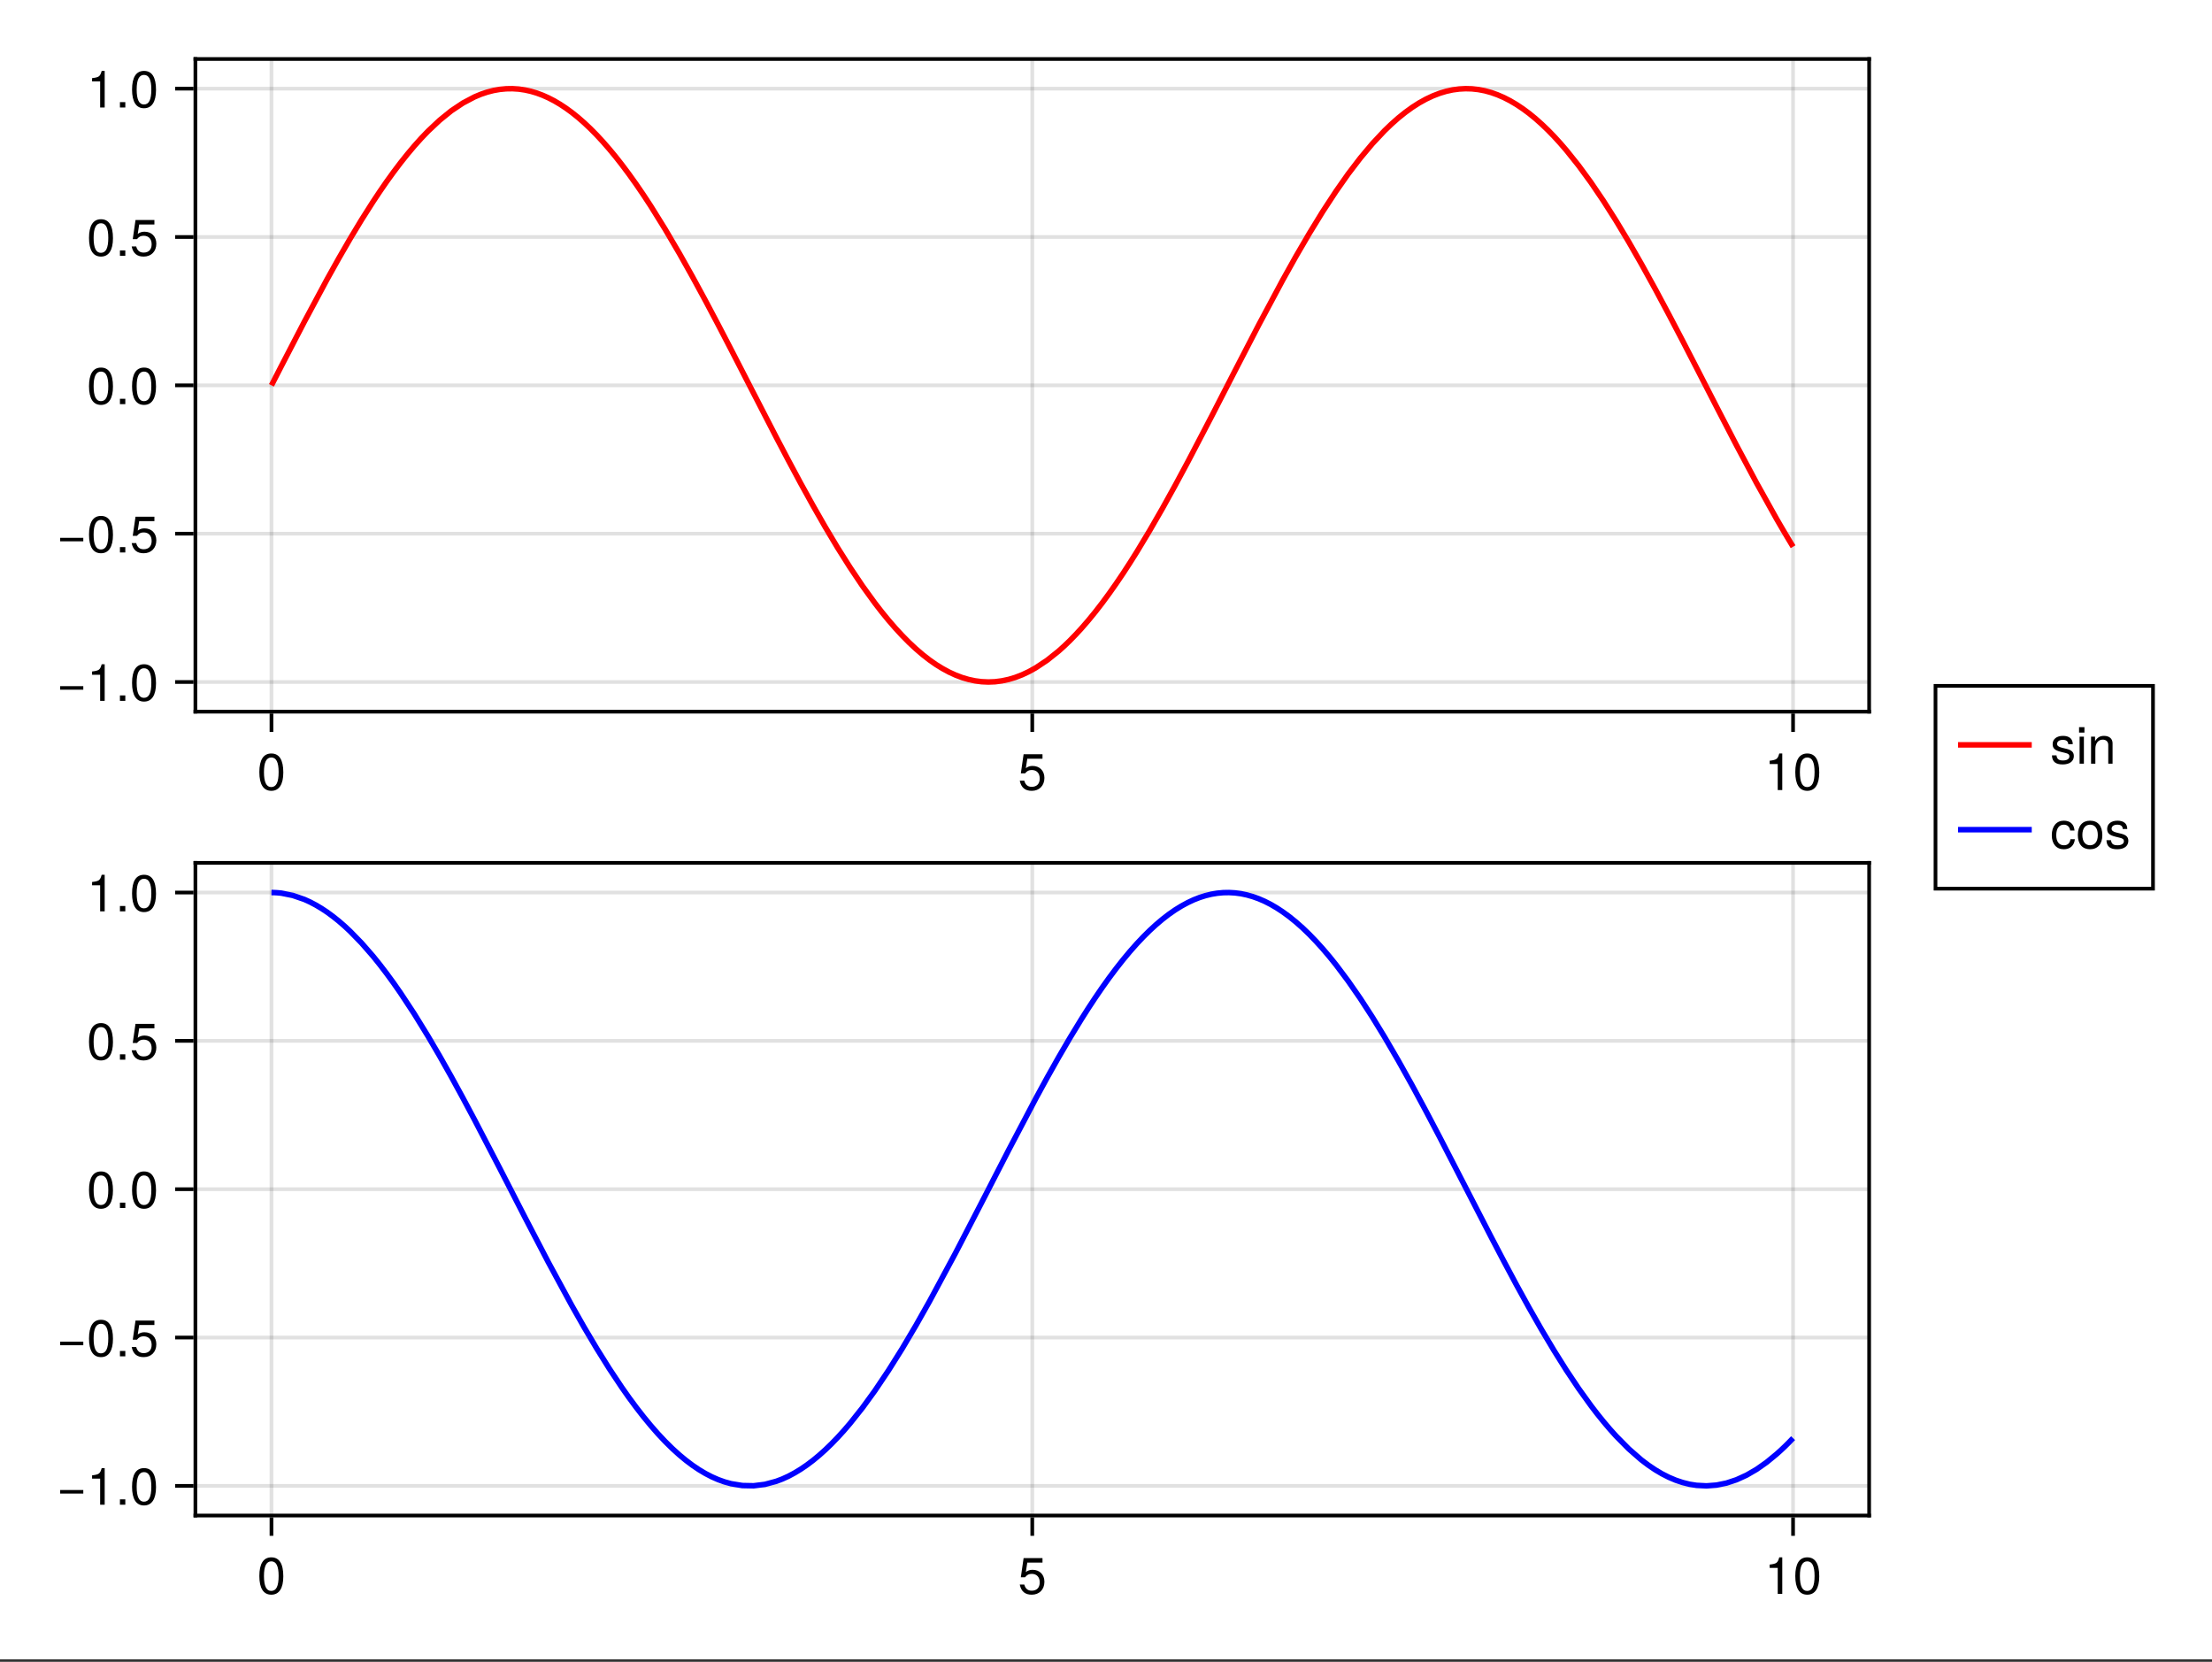 <?xml version="1.0" encoding="UTF-8"?>
<svg xmlns="http://www.w3.org/2000/svg" xmlns:xlink="http://www.w3.org/1999/xlink" width="450" height="338" viewBox="0 0 450 338">
<rect x="0" y="0" width="450" height="338" fill="#333333" stroke="none"/>
<defs>
<g>
<g id="glyph-0-0-24c38af0">
<path d="M 5.328 -3.578 C 5.328 -1.141 4.469 0.156 2.891 0.156 C 1.297 0.156 0.453 -1.141 0.453 -3.641 C 0.453 -6.141 1.281 -7.438 2.891 -7.438 C 4.5 -7.438 5.328 -6.156 5.328 -3.578 Z M 4.375 -3.672 C 4.375 -5.656 3.891 -6.625 2.891 -6.625 C 1.891 -6.625 1.391 -5.672 1.391 -3.641 C 1.391 -1.594 1.891 -0.609 2.859 -0.609 C 3.891 -0.609 4.375 -1.547 4.375 -3.672 Z M 4.375 -3.672 "/>
</g>
<g id="glyph-1-0-24c38af0">
<path d="M 5.391 -2.469 C 5.391 -0.891 4.344 0.156 2.828 0.156 C 1.516 0.156 0.672 -0.438 0.375 -1.906 C 0.375 -1.906 1.297 -1.906 1.297 -1.906 C 1.516 -1.078 2 -0.656 2.812 -0.656 C 3.828 -0.656 4.438 -1.266 4.438 -2.344 C 4.438 -3.438 3.812 -4.078 2.812 -4.078 C 2.234 -4.078 1.875 -3.906 1.453 -3.391 C 1.453 -3.391 0.594 -3.391 0.594 -3.391 C 0.594 -3.391 1.156 -7.281 1.156 -7.281 C 1.156 -7.281 5 -7.281 5 -7.281 C 5 -7.281 5 -6.375 5 -6.375 C 5 -6.375 1.906 -6.375 1.906 -6.375 C 1.906 -6.375 1.609 -4.453 1.609 -4.453 C 2.031 -4.766 2.453 -4.906 2.984 -4.906 C 4.406 -4.906 5.391 -3.938 5.391 -2.469 Z M 5.391 -2.469 "/>
</g>
<g id="glyph-1-1-24c38af0">
<path d="M 5.016 -1.891 C 4.906 -0.625 4.078 0.156 2.766 0.156 C 1.266 0.156 0.328 -0.922 0.328 -2.703 C 0.328 -4.531 1.297 -5.656 2.766 -5.656 C 4 -5.656 4.844 -5 4.953 -3.656 C 4.953 -3.656 4.062 -3.656 4.062 -3.656 C 3.953 -4.422 3.5 -4.844 2.766 -4.844 C 1.812 -4.844 1.234 -4.078 1.234 -2.703 C 1.234 -1.391 1.812 -0.656 2.781 -0.656 C 3.531 -0.656 3.984 -1.016 4.125 -1.891 C 4.125 -1.891 5.016 -1.891 5.016 -1.891 Z M 5.016 -1.891 "/>
</g>
<g id="glyph-1-2-24c38af0">
<path d="M 5.359 -2.703 C 5.359 -0.906 4.406 0.156 2.859 0.156 C 1.297 0.156 0.375 -0.906 0.375 -2.75 C 0.375 -4.594 1.312 -5.656 2.859 -5.656 C 4.438 -5.656 5.359 -4.609 5.359 -2.703 Z M 4.438 -2.719 C 4.438 -4.078 3.859 -4.844 2.859 -4.844 C 1.891 -4.844 1.297 -4.078 1.297 -2.75 C 1.297 -1.422 1.891 -0.656 2.859 -0.656 C 3.828 -0.656 4.438 -1.422 4.438 -2.719 Z M 4.438 -2.719 "/>
</g>
<g id="glyph-1-3-24c38af0">
<path d="M 4.812 -1.547 C 4.812 -0.484 3.938 0.156 2.547 0.156 C 1.109 0.156 0.406 -0.406 0.359 -1.688 C 0.359 -1.688 1.281 -1.688 1.281 -1.688 C 1.391 -0.844 1.844 -0.656 2.625 -0.656 C 3.391 -0.656 3.906 -0.953 3.906 -1.469 C 3.906 -1.875 3.672 -2.047 3.062 -2.188 C 3.062 -2.188 2.234 -2.391 2.234 -2.391 C 0.938 -2.703 0.5 -3.125 0.5 -3.984 C 0.5 -5 1.328 -5.656 2.609 -5.656 C 3.875 -5.656 4.594 -5.047 4.594 -3.969 C 4.594 -3.969 3.672 -3.969 3.672 -3.969 C 3.656 -4.547 3.281 -4.844 2.578 -4.844 C 1.859 -4.844 1.406 -4.531 1.406 -4.016 C 1.406 -3.641 1.719 -3.406 2.422 -3.234 C 2.422 -3.234 3.266 -3.031 3.266 -3.031 C 4.359 -2.766 4.812 -2.359 4.812 -1.547 Z M 4.812 -1.547 "/>
</g>
<g id="glyph-2-0-24c38af0">
<path d="M 3.641 0 C 3.641 0 2.719 0 2.719 0 C 2.719 0 2.719 -5.297 2.719 -5.297 C 2.719 -5.297 1.078 -5.297 1.078 -5.297 C 1.078 -5.297 1.078 -5.969 1.078 -5.969 C 2.5 -6.141 2.703 -6.297 3.031 -7.438 C 3.031 -7.438 3.641 -7.438 3.641 -7.438 C 3.641 -7.438 3.641 0 3.641 0 Z M 3.641 0 "/>
</g>
<g id="glyph-3-0-24c38af0">
<path d="M 5.328 -3.578 C 5.328 -1.141 4.469 0.156 2.891 0.156 C 1.297 0.156 0.453 -1.141 0.453 -3.641 C 0.453 -6.141 1.281 -7.438 2.891 -7.438 C 4.5 -7.438 5.328 -6.156 5.328 -3.578 Z M 4.375 -3.672 C 4.375 -5.656 3.891 -6.625 2.891 -6.625 C 1.891 -6.625 1.391 -5.672 1.391 -3.641 C 1.391 -1.594 1.891 -0.609 2.859 -0.609 C 3.891 -0.609 4.375 -1.547 4.375 -3.672 Z M 4.375 -3.672 "/>
</g>
<g id="glyph-4-0-24c38af0">
<path d="M 5.422 -2.266 C 5.422 -2.266 0.719 -2.266 0.719 -2.266 C 0.719 -2.266 0.719 -2.984 0.719 -2.984 C 0.719 -2.984 5.422 -2.984 5.422 -2.984 C 5.422 -2.984 5.422 -2.266 5.422 -2.266 Z M 5.422 -2.266 "/>
</g>
<g id="glyph-5-0-24c38af0">
<path d="M 3.641 0 C 3.641 0 2.719 0 2.719 0 C 2.719 0 2.719 -5.297 2.719 -5.297 C 2.719 -5.297 1.078 -5.297 1.078 -5.297 C 1.078 -5.297 1.078 -5.969 1.078 -5.969 C 2.5 -6.141 2.703 -6.297 3.031 -7.438 C 3.031 -7.438 3.641 -7.438 3.641 -7.438 C 3.641 -7.438 3.641 0 3.641 0 Z M 3.641 0 "/>
</g>
<g id="glyph-5-1-24c38af0">
<path d="M 5.328 -3.578 C 5.328 -1.141 4.469 0.156 2.891 0.156 C 1.297 0.156 0.453 -1.141 0.453 -3.641 C 0.453 -6.141 1.281 -7.438 2.891 -7.438 C 4.5 -7.438 5.328 -6.156 5.328 -3.578 Z M 4.375 -3.672 C 4.375 -5.656 3.891 -6.625 2.891 -6.625 C 1.891 -6.625 1.391 -5.672 1.391 -3.641 C 1.391 -1.594 1.891 -0.609 2.859 -0.609 C 3.891 -0.609 4.375 -1.547 4.375 -3.672 Z M 4.375 -3.672 "/>
</g>
<g id="glyph-6-0-24c38af0">
<path d="M 2 0 C 2 0 0.906 0 0.906 0 C 0.906 0 0.906 -1.094 0.906 -1.094 C 0.906 -1.094 2 -1.094 2 -1.094 C 2 -1.094 2 0 2 0 Z M 2 0 "/>
</g>
<g id="glyph-7-0-24c38af0">
<path d="M 5.422 -2.266 C 5.422 -2.266 0.719 -2.266 0.719 -2.266 C 0.719 -2.266 0.719 -2.984 0.719 -2.984 C 0.719 -2.984 5.422 -2.984 5.422 -2.984 C 5.422 -2.984 5.422 -2.266 5.422 -2.266 Z M 5.422 -2.266 "/>
</g>
<g id="glyph-8-0-24c38af0">
<path d="M 5.328 -3.578 C 5.328 -1.141 4.469 0.156 2.891 0.156 C 1.297 0.156 0.453 -1.141 0.453 -3.641 C 0.453 -6.141 1.281 -7.438 2.891 -7.438 C 4.5 -7.438 5.328 -6.156 5.328 -3.578 Z M 4.375 -3.672 C 4.375 -5.656 3.891 -6.625 2.891 -6.625 C 1.891 -6.625 1.391 -5.672 1.391 -3.641 C 1.391 -1.594 1.891 -0.609 2.859 -0.609 C 3.891 -0.609 4.375 -1.547 4.375 -3.672 Z M 4.375 -3.672 "/>
</g>
<g id="glyph-8-1-24c38af0">
<path d="M 5.391 -2.469 C 5.391 -0.891 4.344 0.156 2.828 0.156 C 1.516 0.156 0.672 -0.438 0.375 -1.906 C 0.375 -1.906 1.297 -1.906 1.297 -1.906 C 1.516 -1.078 2 -0.656 2.812 -0.656 C 3.828 -0.656 4.438 -1.266 4.438 -2.344 C 4.438 -3.438 3.812 -4.078 2.812 -4.078 C 2.234 -4.078 1.875 -3.906 1.453 -3.391 C 1.453 -3.391 0.594 -3.391 0.594 -3.391 C 0.594 -3.391 1.156 -7.281 1.156 -7.281 C 1.156 -7.281 5 -7.281 5 -7.281 C 5 -7.281 5 -6.375 5 -6.375 C 5 -6.375 1.906 -6.375 1.906 -6.375 C 1.906 -6.375 1.609 -4.453 1.609 -4.453 C 2.031 -4.766 2.453 -4.906 2.984 -4.906 C 4.406 -4.906 5.391 -3.938 5.391 -2.469 Z M 5.391 -2.469 "/>
</g>
<g id="glyph-8-2-24c38af0">
<path d="M 3.641 0 C 3.641 0 2.719 0 2.719 0 C 2.719 0 2.719 -5.297 2.719 -5.297 C 2.719 -5.297 1.078 -5.297 1.078 -5.297 C 1.078 -5.297 1.078 -5.969 1.078 -5.969 C 2.5 -6.141 2.703 -6.297 3.031 -7.438 C 3.031 -7.438 3.641 -7.438 3.641 -7.438 C 3.641 -7.438 3.641 0 3.641 0 Z M 3.641 0 "/>
</g>
<g id="glyph-9-0-24c38af0">
<path d="M 2 0 C 2 0 0.906 0 0.906 0 C 0.906 0 0.906 -1.094 0.906 -1.094 C 0.906 -1.094 2 -1.094 2 -1.094 C 2 -1.094 2 0 2 0 Z M 2 0 "/>
</g>
<g id="glyph-10-0-24c38af0">
<path d="M 5.328 -3.578 C 5.328 -1.141 4.469 0.156 2.891 0.156 C 1.297 0.156 0.453 -1.141 0.453 -3.641 C 0.453 -6.141 1.281 -7.438 2.891 -7.438 C 4.5 -7.438 5.328 -6.156 5.328 -3.578 Z M 4.375 -3.672 C 4.375 -5.656 3.891 -6.625 2.891 -6.625 C 1.891 -6.625 1.391 -5.672 1.391 -3.641 C 1.391 -1.594 1.891 -0.609 2.859 -0.609 C 3.891 -0.609 4.375 -1.547 4.375 -3.672 Z M 4.375 -3.672 "/>
</g>
<g id="glyph-11-0-24c38af0">
<path d="M 2 0 C 2 0 0.906 0 0.906 0 C 0.906 0 0.906 -1.094 0.906 -1.094 C 0.906 -1.094 2 -1.094 2 -1.094 C 2 -1.094 2 0 2 0 Z M 2 0 "/>
</g>
<g id="glyph-12-0-24c38af0">
<path d="M 5.328 -3.578 C 5.328 -1.141 4.469 0.156 2.891 0.156 C 1.297 0.156 0.453 -1.141 0.453 -3.641 C 0.453 -6.141 1.281 -7.438 2.891 -7.438 C 4.5 -7.438 5.328 -6.156 5.328 -3.578 Z M 4.375 -3.672 C 4.375 -5.656 3.891 -6.625 2.891 -6.625 C 1.891 -6.625 1.391 -5.672 1.391 -3.641 C 1.391 -1.594 1.891 -0.609 2.859 -0.609 C 3.891 -0.609 4.375 -1.547 4.375 -3.672 Z M 4.375 -3.672 "/>
</g>
<g id="glyph-13-0-24c38af0">
<path d="M 5.328 -3.578 C 5.328 -1.141 4.469 0.156 2.891 0.156 C 1.297 0.156 0.453 -1.141 0.453 -3.641 C 0.453 -6.141 1.281 -7.438 2.891 -7.438 C 4.5 -7.438 5.328 -6.156 5.328 -3.578 Z M 4.375 -3.672 C 4.375 -5.656 3.891 -6.625 2.891 -6.625 C 1.891 -6.625 1.391 -5.672 1.391 -3.641 C 1.391 -1.594 1.891 -0.609 2.859 -0.609 C 3.891 -0.609 4.375 -1.547 4.375 -3.672 Z M 4.375 -3.672 "/>
</g>
<g id="glyph-14-0-24c38af0">
<path d="M 2 0 C 2 0 0.906 0 0.906 0 C 0.906 0 0.906 -1.094 0.906 -1.094 C 0.906 -1.094 2 -1.094 2 -1.094 C 2 -1.094 2 0 2 0 Z M 2 0 "/>
</g>
<g id="glyph-15-0-24c38af0">
<path d="M 5.391 -2.469 C 5.391 -0.891 4.344 0.156 2.828 0.156 C 1.516 0.156 0.672 -0.438 0.375 -1.906 C 0.375 -1.906 1.297 -1.906 1.297 -1.906 C 1.516 -1.078 2 -0.656 2.812 -0.656 C 3.828 -0.656 4.438 -1.266 4.438 -2.344 C 4.438 -3.438 3.812 -4.078 2.812 -4.078 C 2.234 -4.078 1.875 -3.906 1.453 -3.391 C 1.453 -3.391 0.594 -3.391 0.594 -3.391 C 0.594 -3.391 1.156 -7.281 1.156 -7.281 C 1.156 -7.281 5 -7.281 5 -7.281 C 5 -7.281 5 -6.375 5 -6.375 C 5 -6.375 1.906 -6.375 1.906 -6.375 C 1.906 -6.375 1.609 -4.453 1.609 -4.453 C 2.031 -4.766 2.453 -4.906 2.984 -4.906 C 4.406 -4.906 5.391 -3.938 5.391 -2.469 Z M 5.391 -2.469 "/>
</g>
<g id="glyph-16-0-24c38af0">
<path d="M 3.641 0 C 3.641 0 2.719 0 2.719 0 C 2.719 0 2.719 -5.297 2.719 -5.297 C 2.719 -5.297 1.078 -5.297 1.078 -5.297 C 1.078 -5.297 1.078 -5.969 1.078 -5.969 C 2.5 -6.141 2.703 -6.297 3.031 -7.438 C 3.031 -7.438 3.641 -7.438 3.641 -7.438 C 3.641 -7.438 3.641 0 3.641 0 Z M 3.641 0 "/>
</g>
<g id="glyph-17-0-24c38af0">
<path d="M 2 0 C 2 0 0.906 0 0.906 0 C 0.906 0 0.906 -1.094 0.906 -1.094 C 0.906 -1.094 2 -1.094 2 -1.094 C 2 -1.094 2 0 2 0 Z M 2 0 "/>
</g>
<g id="glyph-18-0-24c38af0">
<path d="M 5.328 -3.578 C 5.328 -1.141 4.469 0.156 2.891 0.156 C 1.297 0.156 0.453 -1.141 0.453 -3.641 C 0.453 -6.141 1.281 -7.438 2.891 -7.438 C 4.5 -7.438 5.328 -6.156 5.328 -3.578 Z M 4.375 -3.672 C 4.375 -5.656 3.891 -6.625 2.891 -6.625 C 1.891 -6.625 1.391 -5.672 1.391 -3.641 C 1.391 -1.594 1.891 -0.609 2.859 -0.609 C 3.891 -0.609 4.375 -1.547 4.375 -3.672 Z M 4.375 -3.672 "/>
</g>
<g id="glyph-19-0-24c38af0">
<path d="M 5.328 -3.578 C 5.328 -1.141 4.469 0.156 2.891 0.156 C 1.297 0.156 0.453 -1.141 0.453 -3.641 C 0.453 -6.141 1.281 -7.438 2.891 -7.438 C 4.5 -7.438 5.328 -6.156 5.328 -3.578 Z M 4.375 -3.672 C 4.375 -5.656 3.891 -6.625 2.891 -6.625 C 1.891 -6.625 1.391 -5.672 1.391 -3.641 C 1.391 -1.594 1.891 -0.609 2.859 -0.609 C 3.891 -0.609 4.375 -1.547 4.375 -3.672 Z M 4.375 -3.672 "/>
</g>
<g id="glyph-20-0-24c38af0">
<path d="M 5.328 -3.578 C 5.328 -1.141 4.469 0.156 2.891 0.156 C 1.297 0.156 0.453 -1.141 0.453 -3.641 C 0.453 -6.141 1.281 -7.438 2.891 -7.438 C 4.5 -7.438 5.328 -6.156 5.328 -3.578 Z M 4.375 -3.672 C 4.375 -5.656 3.891 -6.625 2.891 -6.625 C 1.891 -6.625 1.391 -5.672 1.391 -3.641 C 1.391 -1.594 1.891 -0.609 2.859 -0.609 C 3.891 -0.609 4.375 -1.547 4.375 -3.672 Z M 4.375 -3.672 "/>
</g>
<g id="glyph-21-0-24c38af0">
<path d="M 2 0 C 2 0 0.906 0 0.906 0 C 0.906 0 0.906 -1.094 0.906 -1.094 C 0.906 -1.094 2 -1.094 2 -1.094 C 2 -1.094 2 0 2 0 Z M 2 0 "/>
</g>
<g id="glyph-22-0-24c38af0">
<path d="M 5.391 -2.469 C 5.391 -0.891 4.344 0.156 2.828 0.156 C 1.516 0.156 0.672 -0.438 0.375 -1.906 C 0.375 -1.906 1.297 -1.906 1.297 -1.906 C 1.516 -1.078 2 -0.656 2.812 -0.656 C 3.828 -0.656 4.438 -1.266 4.438 -2.344 C 4.438 -3.438 3.812 -4.078 2.812 -4.078 C 2.234 -4.078 1.875 -3.906 1.453 -3.391 C 1.453 -3.391 0.594 -3.391 0.594 -3.391 C 0.594 -3.391 1.156 -7.281 1.156 -7.281 C 1.156 -7.281 5 -7.281 5 -7.281 C 5 -7.281 5 -6.375 5 -6.375 C 5 -6.375 1.906 -6.375 1.906 -6.375 C 1.906 -6.375 1.609 -4.453 1.609 -4.453 C 2.031 -4.766 2.453 -4.906 2.984 -4.906 C 4.406 -4.906 5.391 -3.938 5.391 -2.469 Z M 5.391 -2.469 "/>
</g>
<g id="glyph-23-0-24c38af0">
<path d="M 3.641 0 C 3.641 0 2.719 0 2.719 0 C 2.719 0 2.719 -5.297 2.719 -5.297 C 2.719 -5.297 1.078 -5.297 1.078 -5.297 C 1.078 -5.297 1.078 -5.969 1.078 -5.969 C 2.5 -6.141 2.703 -6.297 3.031 -7.438 C 3.031 -7.438 3.641 -7.438 3.641 -7.438 C 3.641 -7.438 3.641 0 3.641 0 Z M 3.641 0 "/>
</g>
<g id="glyph-24-0-24c38af0">
<path d="M 2 0 C 2 0 0.906 0 0.906 0 C 0.906 0 0.906 -1.094 0.906 -1.094 C 0.906 -1.094 2 -1.094 2 -1.094 C 2 -1.094 2 0 2 0 Z M 2 0 "/>
</g>
<g id="glyph-25-0-24c38af0">
<path d="M 5.328 -3.578 C 5.328 -1.141 4.469 0.156 2.891 0.156 C 1.297 0.156 0.453 -1.141 0.453 -3.641 C 0.453 -6.141 1.281 -7.438 2.891 -7.438 C 4.5 -7.438 5.328 -6.156 5.328 -3.578 Z M 4.375 -3.672 C 4.375 -5.656 3.891 -6.625 2.891 -6.625 C 1.891 -6.625 1.391 -5.672 1.391 -3.641 C 1.391 -1.594 1.891 -0.609 2.859 -0.609 C 3.891 -0.609 4.375 -1.547 4.375 -3.672 Z M 4.375 -3.672 "/>
</g>
<g id="glyph-26-0-24c38af0">
<path d="M 4.812 -1.547 C 4.812 -0.484 3.938 0.156 2.547 0.156 C 1.109 0.156 0.406 -0.406 0.359 -1.688 C 0.359 -1.688 1.281 -1.688 1.281 -1.688 C 1.391 -0.844 1.844 -0.656 2.625 -0.656 C 3.391 -0.656 3.906 -0.953 3.906 -1.469 C 3.906 -1.875 3.672 -2.047 3.062 -2.188 C 3.062 -2.188 2.234 -2.391 2.234 -2.391 C 0.938 -2.703 0.5 -3.125 0.5 -3.984 C 0.5 -5 1.328 -5.656 2.609 -5.656 C 3.875 -5.656 4.594 -5.047 4.594 -3.969 C 4.594 -3.969 3.672 -3.969 3.672 -3.969 C 3.656 -4.547 3.281 -4.844 2.578 -4.844 C 1.859 -4.844 1.406 -4.531 1.406 -4.016 C 1.406 -3.641 1.719 -3.406 2.422 -3.234 C 2.422 -3.234 3.266 -3.031 3.266 -3.031 C 4.359 -2.766 4.812 -2.359 4.812 -1.547 Z M 4.812 -1.547 "/>
</g>
<g id="glyph-26-1-24c38af0">
<path d="M 1.609 0 C 1.609 0 0.734 0 0.734 0 C 0.734 0 0.734 -5.5 0.734 -5.5 C 0.734 -5.5 1.609 -5.5 1.609 -5.5 C 1.609 -5.5 1.609 0 1.609 0 Z M 1.719 -6.328 C 1.719 -6.328 0.625 -6.328 0.625 -6.328 C 0.625 -6.328 0.625 -7.422 0.625 -7.422 C 0.625 -7.422 1.719 -7.422 1.719 -7.422 C 1.719 -7.422 1.719 -6.328 1.719 -6.328 Z M 1.719 -6.328 "/>
</g>
<g id="glyph-26-2-24c38af0">
<path d="M 5.109 0 C 5.109 0 4.234 0 4.234 0 C 4.234 0 4.234 -3.812 4.234 -3.812 C 4.234 -4.469 3.797 -4.891 3.109 -4.891 C 2.219 -4.891 1.609 -4.156 1.609 -3.031 C 1.609 -3.031 1.609 0 1.609 0 C 1.609 0 0.734 0 0.734 0 C 0.734 0 0.734 -5.5 0.734 -5.5 C 0.734 -5.5 1.547 -5.5 1.547 -5.5 C 1.547 -5.5 1.547 -4.578 1.547 -4.578 C 2.031 -5.344 2.547 -5.656 3.375 -5.656 C 4.438 -5.656 5.109 -5.078 5.109 -4.156 C 5.109 -4.156 5.109 0 5.109 0 Z M 5.109 0 "/>
</g>
</g>
</defs>
<path fill-rule="nonzero" fill="rgb(100%, 100%, 100%)" fill-opacity="1" d="M 0 0 L 450 0 L 450 337.5 L 0 337.5 Z M 0 0 "/>
<path fill-rule="nonzero" fill="rgb(100%, 100%, 100%)" fill-opacity="1" d="M 39.75 144.75 L 380.25 144.75 L 380.25 12 L 39.75 12 Z M 39.75 144.75 "/>
<path fill-rule="nonzero" fill="rgb(100%, 100%, 100%)" fill-opacity="1" d="M 39.75 308.25 L 380.25 308.25 L 380.25 175.5 L 39.75 175.5 Z M 39.75 308.25 "/>
<path fill="none" stroke-width="1" stroke-linecap="butt" stroke-linejoin="miter" stroke="rgb(0%, 0%, 0%)" stroke-opacity="0.12" stroke-miterlimit="2" d="M 73.635 193 L 73.635 16 " transform="matrix(0.75, 0, 0, 0.75, 0, 0)"/>
<path fill="none" stroke-width="1" stroke-linecap="butt" stroke-linejoin="miter" stroke="rgb(0%, 0%, 0%)" stroke-opacity="0.12" stroke-miterlimit="2" d="M 280 193 L 280 16 " transform="matrix(0.75, 0, 0, 0.75, 0, 0)"/>
<path fill="none" stroke-width="1" stroke-linecap="butt" stroke-linejoin="miter" stroke="rgb(0%, 0%, 0%)" stroke-opacity="0.12" stroke-miterlimit="2" d="M 486.365 193 L 486.365 16 " transform="matrix(0.75, 0, 0, 0.75, 0, 0)"/>
<path fill="none" stroke-width="1" stroke-linecap="butt" stroke-linejoin="miter" stroke="rgb(0%, 0%, 0%)" stroke-opacity="0.12" stroke-miterlimit="2" d="M 53 184.953 L 507 184.953 " transform="matrix(0.75, 0, 0, 0.75, 0, 0)"/>
<path fill="none" stroke-width="1" stroke-linecap="butt" stroke-linejoin="miter" stroke="rgb(0%, 0%, 0%)" stroke-opacity="0.12" stroke-miterlimit="2" d="M 53 144.729 L 507 144.729 " transform="matrix(0.75, 0, 0, 0.75, 0, 0)"/>
<path fill="none" stroke-width="1" stroke-linecap="butt" stroke-linejoin="miter" stroke="rgb(0%, 0%, 0%)" stroke-opacity="0.12" stroke-miterlimit="2" d="M 53 104.5 L 507 104.5 " transform="matrix(0.75, 0, 0, 0.75, 0, 0)"/>
<path fill="none" stroke-width="1" stroke-linecap="butt" stroke-linejoin="miter" stroke="rgb(0%, 0%, 0%)" stroke-opacity="0.12" stroke-miterlimit="2" d="M 53 64.271 L 507 64.271 " transform="matrix(0.75, 0, 0, 0.75, 0, 0)"/>
<path fill="none" stroke-width="1" stroke-linecap="butt" stroke-linejoin="miter" stroke="rgb(0%, 0%, 0%)" stroke-opacity="0.12" stroke-miterlimit="2" d="M 53 24.042 L 507 24.042 " transform="matrix(0.75, 0, 0, 0.75, 0, 0)"/>
<path fill="none" stroke-width="1" stroke-linecap="butt" stroke-linejoin="miter" stroke="rgb(0%, 0%, 0%)" stroke-opacity="0.12" stroke-miterlimit="2" d="M 73.635 411 L 73.635 234 " transform="matrix(0.75, 0, 0, 0.75, 0, 0)"/>
<path fill="none" stroke-width="1" stroke-linecap="butt" stroke-linejoin="miter" stroke="rgb(0%, 0%, 0%)" stroke-opacity="0.12" stroke-miterlimit="2" d="M 280 411 L 280 234 " transform="matrix(0.75, 0, 0, 0.75, 0, 0)"/>
<path fill="none" stroke-width="1" stroke-linecap="butt" stroke-linejoin="miter" stroke="rgb(0%, 0%, 0%)" stroke-opacity="0.12" stroke-miterlimit="2" d="M 486.365 411 L 486.365 234 " transform="matrix(0.75, 0, 0, 0.75, 0, 0)"/>
<path fill="none" stroke-width="1" stroke-linecap="butt" stroke-linejoin="miter" stroke="rgb(0%, 0%, 0%)" stroke-opacity="0.12" stroke-miterlimit="2" d="M 53 402.958 L 507 402.958 " transform="matrix(0.75, 0, 0, 0.75, 0, 0)"/>
<path fill="none" stroke-width="1" stroke-linecap="butt" stroke-linejoin="miter" stroke="rgb(0%, 0%, 0%)" stroke-opacity="0.12" stroke-miterlimit="2" d="M 53 362.729 L 507 362.729 " transform="matrix(0.75, 0, 0, 0.75, 0, 0)"/>
<path fill="none" stroke-width="1" stroke-linecap="butt" stroke-linejoin="miter" stroke="rgb(0%, 0%, 0%)" stroke-opacity="0.12" stroke-miterlimit="2" d="M 53 322.5 L 507 322.5 " transform="matrix(0.75, 0, 0, 0.75, 0, 0)"/>
<path fill="none" stroke-width="1" stroke-linecap="butt" stroke-linejoin="miter" stroke="rgb(0%, 0%, 0%)" stroke-opacity="0.12" stroke-miterlimit="2" d="M 53 282.271 L 507 282.271 " transform="matrix(0.75, 0, 0, 0.75, 0, 0)"/>
<path fill="none" stroke-width="1" stroke-linecap="butt" stroke-linejoin="miter" stroke="rgb(0%, 0%, 0%)" stroke-opacity="0.12" stroke-miterlimit="2" d="M 53 242.047 L 507 242.047 " transform="matrix(0.75, 0, 0, 0.75, 0, 0)"/>
<g fill="rgb(0%, 0%, 0%)" fill-opacity="1">
<use xlink:href="#glyph-0-0-24c38af0" x="52.308" y="160.693"/>
</g>
<g fill="rgb(0%, 0%, 0%)" fill-opacity="1">
<use xlink:href="#glyph-1-0-24c38af0" x="207.081" y="160.693"/>
</g>
<g fill="rgb(0%, 0%, 0%)" fill-opacity="1">
<use xlink:href="#glyph-2-0-24c38af0" x="358.935" y="160.693"/>
</g>
<g fill="rgb(0%, 0%, 0%)" fill-opacity="1">
<use xlink:href="#glyph-3-0-24c38af0" x="364.773" y="160.693"/>
</g>
<g fill="rgb(0%, 0%, 0%)" fill-opacity="1">
<use xlink:href="#glyph-4-0-24c38af0" x="11.523" y="142.543"/>
</g>
<g fill="rgb(0%, 0%, 0%)" fill-opacity="1">
<use xlink:href="#glyph-5-0-24c38af0" x="17.655" y="142.543"/>
</g>
<g fill="rgb(0%, 0%, 0%)" fill-opacity="1">
<use xlink:href="#glyph-6-0-24c38af0" x="23.493" y="142.543"/>
</g>
<g fill="rgb(0%, 0%, 0%)" fill-opacity="1">
<use xlink:href="#glyph-5-1-24c38af0" x="26.412" y="142.543"/>
</g>
<g fill="rgb(0%, 0%, 0%)" fill-opacity="1">
<use xlink:href="#glyph-7-0-24c38af0" x="11.523" y="112.372"/>
</g>
<g fill="rgb(0%, 0%, 0%)" fill-opacity="1">
<use xlink:href="#glyph-8-0-24c38af0" x="17.655" y="112.372"/>
</g>
<g fill="rgb(0%, 0%, 0%)" fill-opacity="1">
<use xlink:href="#glyph-9-0-24c38af0" x="23.493" y="112.372"/>
</g>
<g fill="rgb(0%, 0%, 0%)" fill-opacity="1">
<use xlink:href="#glyph-8-1-24c38af0" x="26.412" y="112.372"/>
</g>
<g fill="rgb(0%, 0%, 0%)" fill-opacity="1">
<use xlink:href="#glyph-10-0-24c38af0" x="17.655" y="82.202"/>
</g>
<g fill="rgb(0%, 0%, 0%)" fill-opacity="1">
<use xlink:href="#glyph-11-0-24c38af0" x="23.493" y="82.202"/>
</g>
<g fill="rgb(0%, 0%, 0%)" fill-opacity="1">
<use xlink:href="#glyph-12-0-24c38af0" x="26.412" y="82.202"/>
</g>
<g fill="rgb(0%, 0%, 0%)" fill-opacity="1">
<use xlink:href="#glyph-13-0-24c38af0" x="17.655" y="52.031"/>
</g>
<g fill="rgb(0%, 0%, 0%)" fill-opacity="1">
<use xlink:href="#glyph-14-0-24c38af0" x="23.493" y="52.031"/>
</g>
<g fill="rgb(0%, 0%, 0%)" fill-opacity="1">
<use xlink:href="#glyph-15-0-24c38af0" x="26.412" y="52.031"/>
</g>
<g fill="rgb(0%, 0%, 0%)" fill-opacity="1">
<use xlink:href="#glyph-16-0-24c38af0" x="17.655" y="21.86"/>
</g>
<g fill="rgb(0%, 0%, 0%)" fill-opacity="1">
<use xlink:href="#glyph-17-0-24c38af0" x="23.493" y="21.86"/>
</g>
<g fill="rgb(0%, 0%, 0%)" fill-opacity="1">
<use xlink:href="#glyph-18-0-24c38af0" x="26.412" y="21.86"/>
</g>
<path fill="none" stroke-width="1.5" stroke-linecap="butt" stroke-linejoin="miter" stroke="rgb(100%, 0%, 0%)" stroke-opacity="1" stroke-miterlimit="2" d="M 73.635 104.5 L 74.307 103.188 L 76.323 99.266 L 82.536 87.286 L 88.745 75.698 L 91.854 70.13 L 94.958 64.76 L 98.062 59.615 L 101.172 54.719 L 103.036 51.917 L 104.901 49.214 L 106.771 46.63 L 108.635 44.161 L 110.5 41.818 L 112.37 39.599 L 114.234 37.516 L 116.099 35.573 L 119.255 32.604 L 122.411 30.052 L 125.568 27.943 L 128.724 26.276 L 130.438 25.562 L 132.151 24.984 L 133.87 24.542 L 135.583 24.24 L 137.297 24.078 L 139.01 24.052 L 140.724 24.161 L 142.438 24.417 L 144.021 24.771 L 145.599 25.24 L 147.177 25.828 L 148.76 26.531 L 150.339 27.349 L 151.922 28.281 L 153.5 29.323 L 155.083 30.474 L 156.776 31.828 L 158.469 33.307 L 160.161 34.906 L 161.859 36.625 L 163.552 38.453 L 165.245 40.396 L 166.943 42.443 L 168.635 44.599 L 170.599 47.219 L 172.562 49.969 L 174.526 52.844 L 176.49 55.833 L 180.411 62.141 L 184.339 68.828 L 187.828 75.042 L 191.318 81.469 L 194.807 88.062 L 198.297 94.771 L 204.417 106.672 L 210.531 118.531 L 213.87 124.88 L 217.203 131.099 L 220.542 137.141 L 223.875 142.969 L 227.229 148.583 L 230.589 153.901 L 233.943 158.896 L 237.297 163.531 L 239.151 165.927 L 241.005 168.198 L 242.865 170.344 L 244.719 172.354 L 246.573 174.229 L 248.427 175.958 L 250.281 177.547 L 252.135 178.99 L 253.901 180.224 L 255.667 181.312 L 257.432 182.266 L 259.198 183.078 L 260.964 183.745 L 262.729 184.266 L 264.49 184.641 L 266.255 184.87 L 268.094 184.953 L 269.927 184.88 L 271.76 184.641 L 273.599 184.25 L 275.432 183.698 L 277.266 182.99 L 279.104 182.125 L 280.938 181.109 L 284.026 179.057 L 287.12 176.589 L 288.661 175.203 L 290.208 173.714 L 291.75 172.13 L 293.297 170.453 L 295.182 168.281 L 297.068 165.974 L 298.953 163.542 L 300.839 160.979 L 302.729 158.302 L 304.615 155.516 L 306.5 152.62 L 308.385 149.625 L 311.839 143.896 L 315.297 137.891 L 318.75 131.656 L 322.208 125.224 L 328.589 113.005 L 334.974 100.578 L 341.438 88.089 L 347.901 76.005 L 351.526 69.516 L 355.151 63.302 L 358.771 57.401 L 362.396 51.865 L 365.677 47.193 L 368.964 42.885 L 372.245 38.969 L 375.526 35.469 L 377.406 33.661 L 379.286 31.995 L 381.167 30.484 L 383.047 29.125 L 384.922 27.922 L 386.802 26.88 L 388.682 25.995 L 390.562 25.276 L 392.302 24.755 L 394.042 24.375 L 395.781 24.141 L 397.521 24.047 L 399.266 24.094 L 401.005 24.286 L 402.745 24.62 L 404.484 25.099 L 406.198 25.708 L 407.917 26.453 L 409.63 27.333 L 411.344 28.344 L 413.062 29.49 L 414.776 30.76 L 416.495 32.161 L 418.208 33.688 L 419.875 35.286 L 421.542 37 L 423.208 38.823 L 424.87 40.75 L 428.203 44.917 L 431.536 49.469 L 434.948 54.505 L 438.365 59.885 L 441.781 65.573 L 445.193 71.526 L 448.938 78.307 L 452.677 85.302 L 456.422 92.453 L 460.161 99.703 L 465.599 110.292 L 471.031 120.781 L 476.469 130.984 L 481.901 140.734 L 483.021 142.661 L 484.135 144.557 L 485.25 146.427 L 486.365 148.271 " transform="matrix(0.75, 0, 0, 0.75, 0, 0)"/>
<g fill="rgb(0%, 0%, 0%)" fill-opacity="1">
<use xlink:href="#glyph-0-0-24c38af0" x="52.308" y="324.193"/>
</g>
<g fill="rgb(0%, 0%, 0%)" fill-opacity="1">
<use xlink:href="#glyph-1-0-24c38af0" x="207.081" y="324.193"/>
</g>
<g fill="rgb(0%, 0%, 0%)" fill-opacity="1">
<use xlink:href="#glyph-2-0-24c38af0" x="358.935" y="324.193"/>
</g>
<g fill="rgb(0%, 0%, 0%)" fill-opacity="1">
<use xlink:href="#glyph-3-0-24c38af0" x="364.773" y="324.193"/>
</g>
<g fill="rgb(0%, 0%, 0%)" fill-opacity="1">
<use xlink:href="#glyph-7-0-24c38af0" x="11.523" y="306.044"/>
</g>
<g fill="rgb(0%, 0%, 0%)" fill-opacity="1">
<use xlink:href="#glyph-8-2-24c38af0" x="17.655" y="306.044"/>
</g>
<g fill="rgb(0%, 0%, 0%)" fill-opacity="1">
<use xlink:href="#glyph-9-0-24c38af0" x="23.493" y="306.044"/>
</g>
<g fill="rgb(0%, 0%, 0%)" fill-opacity="1">
<use xlink:href="#glyph-8-0-24c38af0" x="26.412" y="306.044"/>
</g>
<g fill="rgb(0%, 0%, 0%)" fill-opacity="1">
<use xlink:href="#glyph-7-0-24c38af0" x="11.523" y="275.874"/>
</g>
<g fill="rgb(0%, 0%, 0%)" fill-opacity="1">
<use xlink:href="#glyph-8-0-24c38af0" x="17.655" y="275.874"/>
</g>
<g fill="rgb(0%, 0%, 0%)" fill-opacity="1">
<use xlink:href="#glyph-9-0-24c38af0" x="23.493" y="275.874"/>
</g>
<g fill="rgb(0%, 0%, 0%)" fill-opacity="1">
<use xlink:href="#glyph-8-1-24c38af0" x="26.412" y="275.874"/>
</g>
<g fill="rgb(0%, 0%, 0%)" fill-opacity="1">
<use xlink:href="#glyph-8-0-24c38af0" x="17.655" y="245.703"/>
</g>
<g fill="rgb(0%, 0%, 0%)" fill-opacity="1">
<use xlink:href="#glyph-9-0-24c38af0" x="23.493" y="245.703"/>
</g>
<g fill="rgb(0%, 0%, 0%)" fill-opacity="1">
<use xlink:href="#glyph-19-0-24c38af0" x="26.412" y="245.703"/>
</g>
<g fill="rgb(0%, 0%, 0%)" fill-opacity="1">
<use xlink:href="#glyph-20-0-24c38af0" x="17.655" y="215.532"/>
</g>
<g fill="rgb(0%, 0%, 0%)" fill-opacity="1">
<use xlink:href="#glyph-21-0-24c38af0" x="23.493" y="215.532"/>
</g>
<g fill="rgb(0%, 0%, 0%)" fill-opacity="1">
<use xlink:href="#glyph-22-0-24c38af0" x="26.412" y="215.532"/>
</g>
<g fill="rgb(0%, 0%, 0%)" fill-opacity="1">
<use xlink:href="#glyph-23-0-24c38af0" x="17.655" y="185.361"/>
</g>
<g fill="rgb(0%, 0%, 0%)" fill-opacity="1">
<use xlink:href="#glyph-24-0-24c38af0" x="23.493" y="185.361"/>
</g>
<g fill="rgb(0%, 0%, 0%)" fill-opacity="1">
<use xlink:href="#glyph-25-0-24c38af0" x="26.412" y="185.361"/>
</g>
<path fill="none" stroke-width="1.5" stroke-linecap="butt" stroke-linejoin="miter" stroke="rgb(0%, 0%, 100%)" stroke-opacity="1" stroke-miterlimit="2" d="M 73.635 242.047 L 74.307 242.057 L 74.979 242.089 L 75.651 242.141 L 76.323 242.214 L 79.427 242.839 L 82.536 243.906 L 84.089 244.609 L 85.641 245.427 L 87.193 246.349 L 88.745 247.375 L 90.297 248.516 L 91.854 249.755 L 93.406 251.099 L 94.958 252.547 L 98.062 255.729 L 101.172 259.292 L 103.036 261.609 L 104.901 264.047 L 106.771 266.609 L 108.635 269.281 L 112.37 274.948 L 116.099 281.005 L 119.255 286.391 L 122.411 291.99 L 125.568 297.766 L 128.724 303.688 L 135.583 316.88 L 142.438 330.229 L 148.76 342.359 L 155.083 354.021 L 158.469 359.984 L 161.859 365.698 L 165.245 371.115 L 168.635 376.208 L 170.599 379 L 172.562 381.656 L 174.526 384.182 L 176.49 386.568 L 178.448 388.812 L 180.411 390.901 L 182.375 392.839 L 184.339 394.615 L 186.083 396.057 L 187.828 397.37 L 189.573 398.547 L 191.318 399.589 L 193.062 400.495 L 194.807 401.26 L 196.552 401.885 L 198.297 402.365 L 201.354 402.865 L 204.417 402.927 L 207.474 402.547 L 210.531 401.724 L 212.203 401.094 L 213.87 400.333 L 215.536 399.443 L 217.203 398.432 L 218.87 397.297 L 220.542 396.036 L 222.208 394.656 L 223.875 393.161 L 225.552 391.542 L 227.229 389.802 L 228.911 387.958 L 230.589 386 L 233.943 381.781 L 237.297 377.167 L 241.005 371.646 L 244.719 365.729 L 248.427 359.464 L 252.135 352.901 L 259.198 339.776 L 266.255 326.151 L 273.599 311.875 L 280.938 297.932 L 284.026 292.271 L 287.12 286.776 L 290.208 281.49 L 293.297 276.427 L 295.182 273.458 L 297.068 270.599 L 298.953 267.844 L 300.839 265.203 L 302.729 262.682 L 304.615 260.286 L 306.5 258.021 L 308.385 255.891 L 310.115 254.062 L 311.839 252.354 L 313.568 250.766 L 315.297 249.302 L 317.021 247.969 L 318.75 246.766 L 320.479 245.698 L 322.208 244.76 L 323.802 244.016 L 325.396 243.391 L 326.995 242.885 L 328.589 242.495 L 330.188 242.229 L 331.781 242.078 L 333.375 242.052 L 334.974 242.141 L 336.589 242.354 L 338.203 242.693 L 339.823 243.156 L 341.438 243.734 L 343.052 244.438 L 344.672 245.26 L 346.286 246.203 L 347.901 247.26 L 349.714 248.583 L 351.526 250.047 L 353.339 251.651 L 355.151 253.396 L 356.958 255.271 L 358.771 257.271 L 360.583 259.401 L 362.396 261.651 L 365.677 266.026 L 368.964 270.76 L 372.245 275.818 L 375.526 281.172 L 379.286 287.625 L 383.047 294.359 L 386.802 301.333 L 390.562 308.479 L 397.521 321.979 L 404.484 335.49 L 407.917 342.036 L 411.344 348.453 L 414.776 354.688 L 418.208 360.698 L 421.542 366.281 L 424.87 371.583 L 428.203 376.562 L 431.536 381.193 L 433.24 383.417 L 434.948 385.536 L 436.656 387.552 L 438.365 389.453 L 441.781 392.911 L 445.193 395.891 L 447.068 397.307 L 448.938 398.573 L 450.807 399.682 L 452.677 400.63 L 454.547 401.422 L 456.422 402.047 L 458.292 402.516 L 460.161 402.812 L 462.88 402.953 L 465.599 402.745 L 468.312 402.193 L 471.031 401.292 L 473.75 400.052 L 476.469 398.474 L 479.188 396.562 L 481.901 394.333 L 483.021 393.328 L 484.135 392.276 L 485.25 391.167 L 486.365 390.01 " transform="matrix(0.75, 0, 0, 0.75, 0, 0)"/>
<path fill-rule="nonzero" fill="rgb(100%, 100%, 100%)" fill-opacity="1" stroke-width="1" stroke-linecap="butt" stroke-linejoin="miter" stroke="rgb(0%, 0%, 0%)" stroke-opacity="1" stroke-miterlimit="2" d="M 525 241 L 584 241 L 584 186 L 525 186 Z M 525 241 " transform="matrix(0.75, 0, 0, 0.75, 0, 0)"/>
<path fill="none" stroke-width="1" stroke-linecap="butt" stroke-linejoin="miter" stroke="rgb(0%, 0%, 0%)" stroke-opacity="1" stroke-miterlimit="2" d="M 73.635 193.5 L 73.635 198.5 " transform="matrix(0.75, 0, 0, 0.75, 0, 0)"/>
<path fill="none" stroke-width="1" stroke-linecap="butt" stroke-linejoin="miter" stroke="rgb(0%, 0%, 0%)" stroke-opacity="1" stroke-miterlimit="2" d="M 280 193.5 L 280 198.5 " transform="matrix(0.75, 0, 0, 0.75, 0, 0)"/>
<path fill="none" stroke-width="1" stroke-linecap="butt" stroke-linejoin="miter" stroke="rgb(0%, 0%, 0%)" stroke-opacity="1" stroke-miterlimit="2" d="M 486.365 193.5 L 486.365 198.5 " transform="matrix(0.75, 0, 0, 0.75, 0, 0)"/>
<path fill="none" stroke-width="1" stroke-linecap="butt" stroke-linejoin="miter" stroke="rgb(0%, 0%, 0%)" stroke-opacity="1" stroke-miterlimit="2" d="M 52.5 184.953 L 47.5 184.953 " transform="matrix(0.75, 0, 0, 0.75, 0, 0)"/>
<path fill="none" stroke-width="1" stroke-linecap="butt" stroke-linejoin="miter" stroke="rgb(0%, 0%, 0%)" stroke-opacity="1" stroke-miterlimit="2" d="M 52.5 144.729 L 47.5 144.729 " transform="matrix(0.75, 0, 0, 0.75, 0, 0)"/>
<path fill="none" stroke-width="1" stroke-linecap="butt" stroke-linejoin="miter" stroke="rgb(0%, 0%, 0%)" stroke-opacity="1" stroke-miterlimit="2" d="M 52.5 104.5 L 47.5 104.5 " transform="matrix(0.75, 0, 0, 0.75, 0, 0)"/>
<path fill="none" stroke-width="1" stroke-linecap="butt" stroke-linejoin="miter" stroke="rgb(0%, 0%, 0%)" stroke-opacity="1" stroke-miterlimit="2" d="M 52.5 64.271 L 47.5 64.271 " transform="matrix(0.75, 0, 0, 0.75, 0, 0)"/>
<path fill="none" stroke-width="1" stroke-linecap="butt" stroke-linejoin="miter" stroke="rgb(0%, 0%, 0%)" stroke-opacity="1" stroke-miterlimit="2" d="M 52.5 24.042 L 47.5 24.042 " transform="matrix(0.75, 0, 0, 0.75, 0, 0)"/>
<path fill="none" stroke-width="1" stroke-linecap="butt" stroke-linejoin="miter" stroke="rgb(0%, 0%, 0%)" stroke-opacity="1" stroke-miterlimit="2" d="M 73.635 411.5 L 73.635 416.5 " transform="matrix(0.75, 0, 0, 0.75, 0, 0)"/>
<path fill="none" stroke-width="1" stroke-linecap="butt" stroke-linejoin="miter" stroke="rgb(0%, 0%, 0%)" stroke-opacity="1" stroke-miterlimit="2" d="M 280 411.5 L 280 416.5 " transform="matrix(0.75, 0, 0, 0.75, 0, 0)"/>
<path fill="none" stroke-width="1" stroke-linecap="butt" stroke-linejoin="miter" stroke="rgb(0%, 0%, 0%)" stroke-opacity="1" stroke-miterlimit="2" d="M 486.365 411.5 L 486.365 416.5 " transform="matrix(0.75, 0, 0, 0.75, 0, 0)"/>
<path fill="none" stroke-width="1" stroke-linecap="butt" stroke-linejoin="miter" stroke="rgb(0%, 0%, 0%)" stroke-opacity="1" stroke-miterlimit="2" d="M 52.5 402.958 L 47.5 402.958 " transform="matrix(0.75, 0, 0, 0.75, 0, 0)"/>
<path fill="none" stroke-width="1" stroke-linecap="butt" stroke-linejoin="miter" stroke="rgb(0%, 0%, 0%)" stroke-opacity="1" stroke-miterlimit="2" d="M 52.5 362.729 L 47.5 362.729 " transform="matrix(0.75, 0, 0, 0.75, 0, 0)"/>
<path fill="none" stroke-width="1" stroke-linecap="butt" stroke-linejoin="miter" stroke="rgb(0%, 0%, 0%)" stroke-opacity="1" stroke-miterlimit="2" d="M 52.5 322.5 L 47.5 322.5 " transform="matrix(0.75, 0, 0, 0.75, 0, 0)"/>
<path fill="none" stroke-width="1" stroke-linecap="butt" stroke-linejoin="miter" stroke="rgb(0%, 0%, 0%)" stroke-opacity="1" stroke-miterlimit="2" d="M 52.5 282.271 L 47.5 282.271 " transform="matrix(0.75, 0, 0, 0.75, 0, 0)"/>
<path fill="none" stroke-width="1" stroke-linecap="butt" stroke-linejoin="miter" stroke="rgb(0%, 0%, 0%)" stroke-opacity="1" stroke-miterlimit="2" d="M 52.5 242.047 L 47.5 242.047 " transform="matrix(0.75, 0, 0, 0.75, 0, 0)"/>
<path fill="none" stroke-width="1.5" stroke-linecap="butt" stroke-linejoin="miter" stroke="rgb(100%, 0%, 0%)" stroke-opacity="1" stroke-miterlimit="2" d="M 531.109 202 L 551.109 202 " transform="matrix(0.75, 0, 0, 0.75, 0, 0)"/>
<path fill="none" stroke-width="1.5" stroke-linecap="butt" stroke-linejoin="miter" stroke="rgb(0%, 0%, 100%)" stroke-opacity="1" stroke-miterlimit="2" d="M 531.109 225 L 551.109 225 " transform="matrix(0.75, 0, 0, 0.75, 0, 0)"/>
<g fill="rgb(0%, 0%, 0%)" fill-opacity="1">
<use xlink:href="#glyph-26-0-24c38af0" x="417.081" y="155.327"/>
</g>
<g fill="rgb(0%, 0%, 0%)" fill-opacity="1">
<use xlink:href="#glyph-26-1-24c38af0" x="422.331" y="155.327"/>
</g>
<g fill="rgb(0%, 0%, 0%)" fill-opacity="1">
<use xlink:href="#glyph-26-2-24c38af0" x="424.662" y="155.327"/>
</g>
<g fill="rgb(0%, 0%, 0%)" fill-opacity="1">
<use xlink:href="#glyph-1-1-24c38af0" x="417.081" y="172.577"/>
</g>
<g fill="rgb(0%, 0%, 0%)" fill-opacity="1">
<use xlink:href="#glyph-1-2-24c38af0" x="422.331" y="172.577"/>
</g>
<g fill="rgb(0%, 0%, 0%)" fill-opacity="1">
<use xlink:href="#glyph-1-3-24c38af0" x="428.169" y="172.577"/>
</g>
<path fill="none" stroke-width="1" stroke-linecap="butt" stroke-linejoin="miter" stroke="rgb(0%, 0%, 0%)" stroke-opacity="1" stroke-miterlimit="2" d="M 52.5 193 L 507.5 193 " transform="matrix(0.75, 0, 0, 0.75, 0, 0)"/>
<path fill="none" stroke-width="1" stroke-linecap="butt" stroke-linejoin="miter" stroke="rgb(0%, 0%, 0%)" stroke-opacity="1" stroke-miterlimit="2" d="M 53 193.5 L 53 15.5 " transform="matrix(0.75, 0, 0, 0.75, 0, 0)"/>
<path fill="none" stroke-width="1" stroke-linecap="butt" stroke-linejoin="miter" stroke="rgb(0%, 0%, 0%)" stroke-opacity="1" stroke-miterlimit="2" d="M 52.5 16 L 507.5 16 " transform="matrix(0.75, 0, 0, 0.75, 0, 0)"/>
<path fill="none" stroke-width="1" stroke-linecap="butt" stroke-linejoin="miter" stroke="rgb(0%, 0%, 0%)" stroke-opacity="1" stroke-miterlimit="2" d="M 507 193.5 L 507 15.5 " transform="matrix(0.75, 0, 0, 0.75, 0, 0)"/>
<path fill="none" stroke-width="1" stroke-linecap="butt" stroke-linejoin="miter" stroke="rgb(0%, 0%, 0%)" stroke-opacity="1" stroke-miterlimit="2" d="M 52.5 411 L 507.5 411 " transform="matrix(0.75, 0, 0, 0.75, 0, 0)"/>
<path fill="none" stroke-width="1" stroke-linecap="butt" stroke-linejoin="miter" stroke="rgb(0%, 0%, 0%)" stroke-opacity="1" stroke-miterlimit="2" d="M 53 411.5 L 53 233.5 " transform="matrix(0.75, 0, 0, 0.75, 0, 0)"/>
<path fill="none" stroke-width="1" stroke-linecap="butt" stroke-linejoin="miter" stroke="rgb(0%, 0%, 0%)" stroke-opacity="1" stroke-miterlimit="2" d="M 52.5 234 L 507.5 234 " transform="matrix(0.75, 0, 0, 0.75, 0, 0)"/>
<path fill="none" stroke-width="1" stroke-linecap="butt" stroke-linejoin="miter" stroke="rgb(0%, 0%, 0%)" stroke-opacity="1" stroke-miterlimit="2" d="M 507 411.5 L 507 233.5 " transform="matrix(0.75, 0, 0, 0.75, 0, 0)"/>
</svg>
